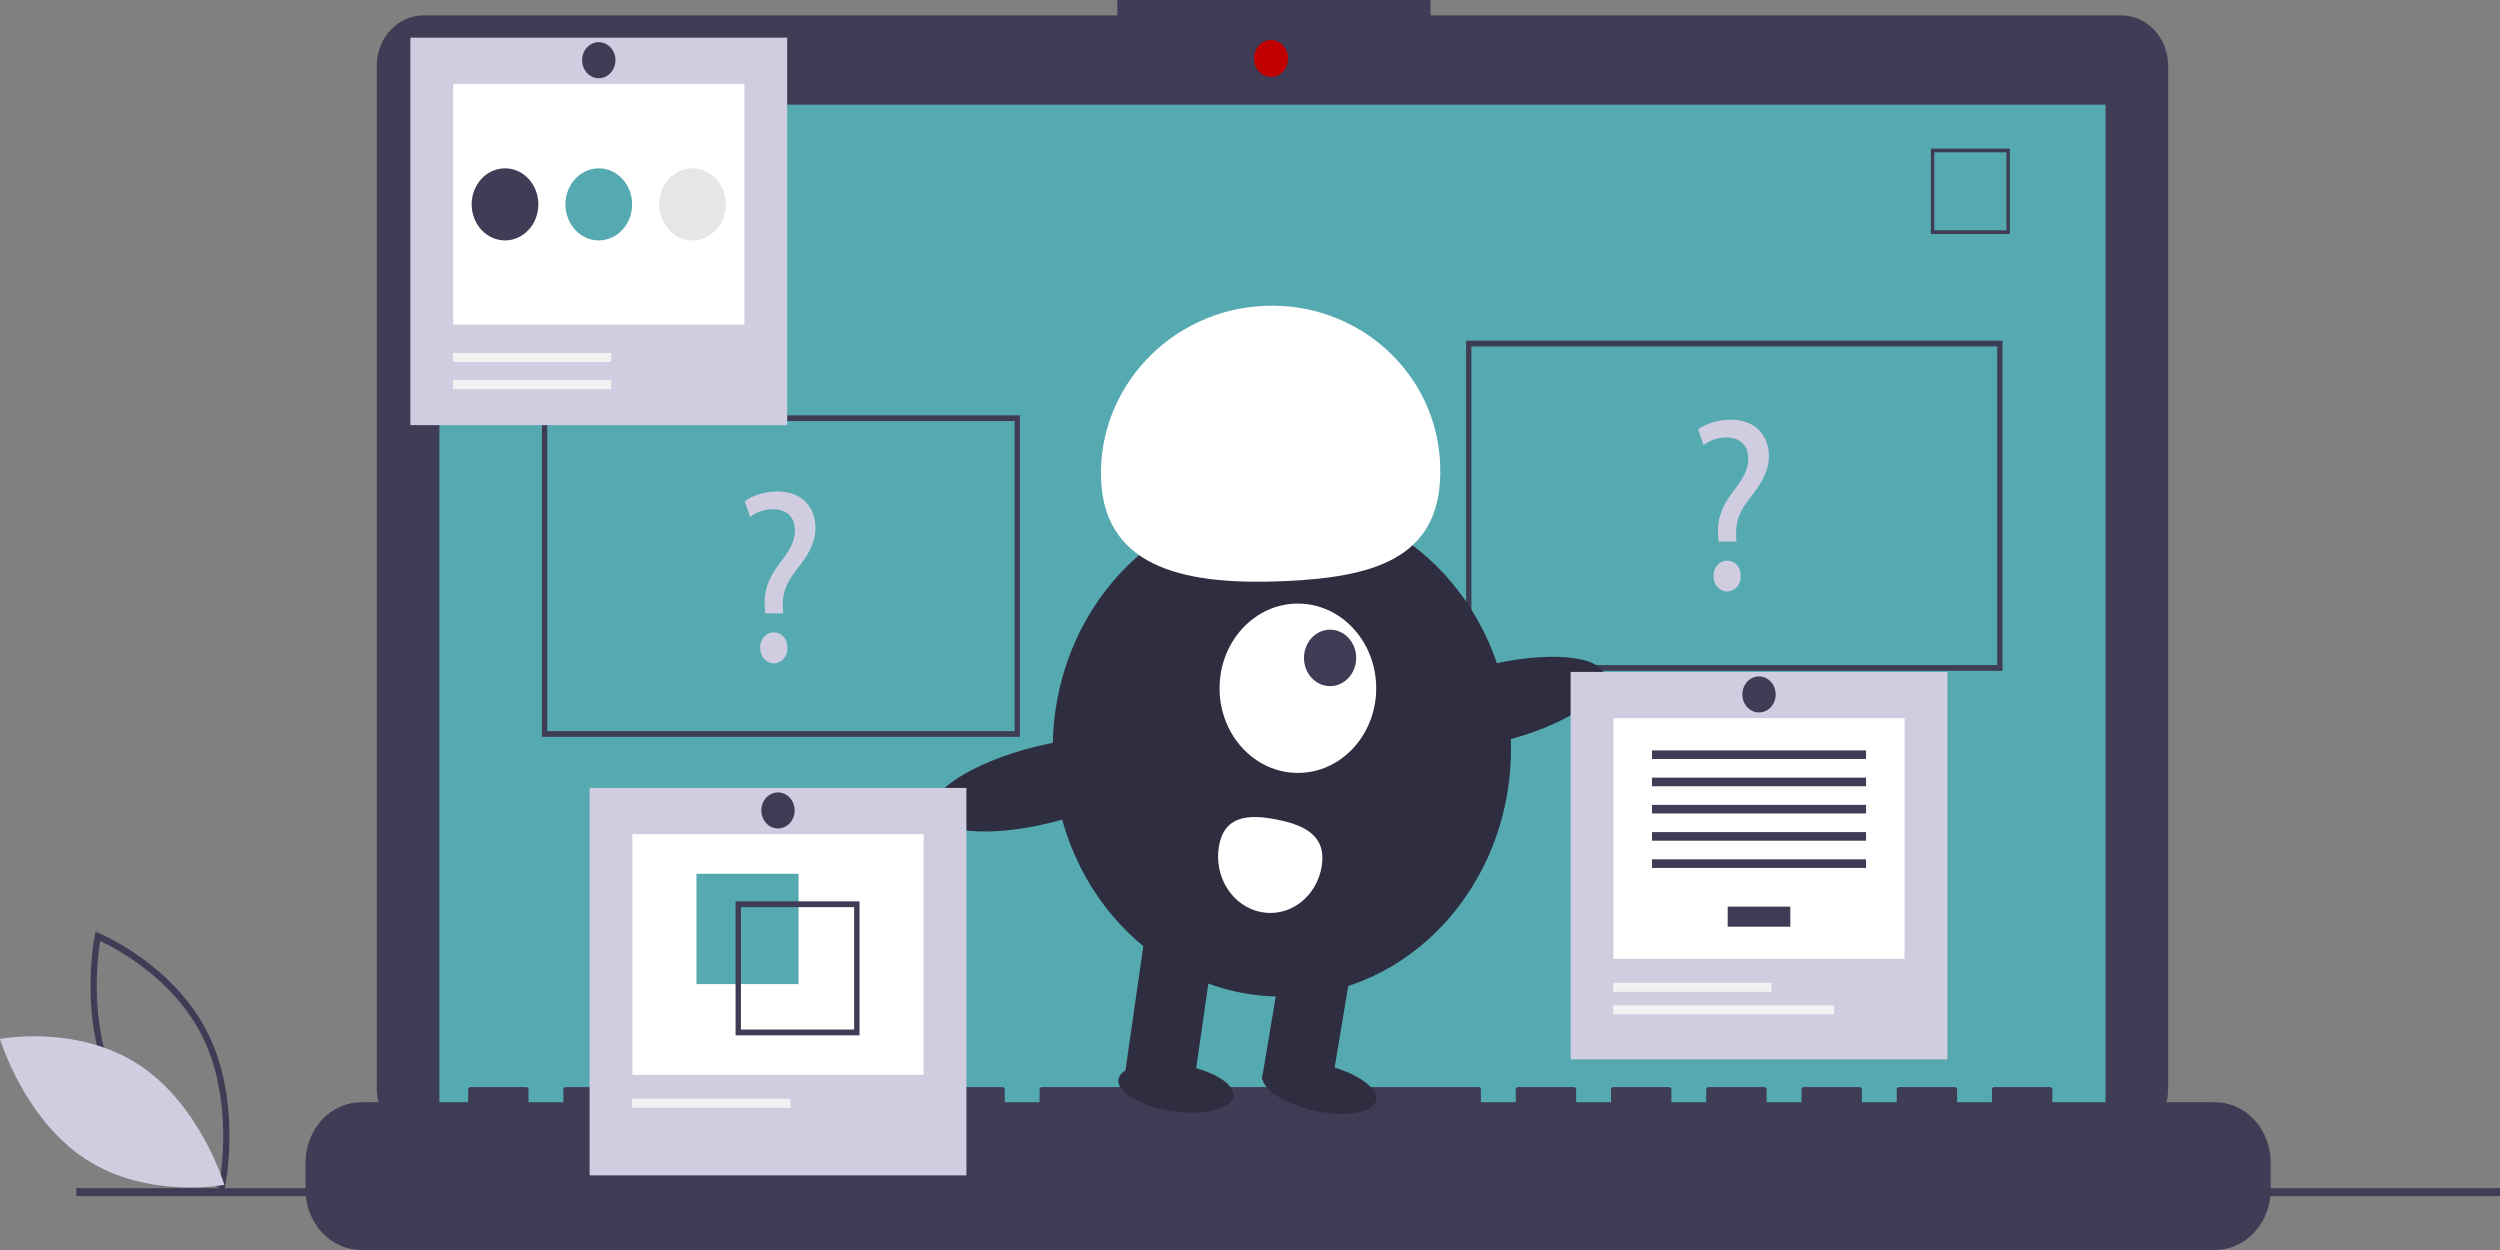 <svg width="664" height="332" viewBox="0 0 664 332" fill="none" xmlns="http://www.w3.org/2000/svg">
<rect x="0" y="0" width="664" height="332" fill="#808080" stroke="none"/>
<g clip-path="url(#clip0)">
<path d="M59.596 316.067L58.702 315.705C58.506 315.624 38.958 307.528 29.801 289.171C20.644 270.812 25.128 248.708 25.174 248.488L25.385 247.481L26.279 247.843C26.475 247.923 46.022 256.019 55.179 274.377C64.337 292.736 59.853 314.839 59.806 315.06L59.596 316.067ZM31.267 288.316C39.009 303.838 54.456 311.794 58.37 313.61C59.114 309.076 61.448 290.738 53.713 275.232C45.979 259.727 30.526 251.758 26.61 249.937C25.866 254.475 23.533 272.81 31.267 288.316Z" fill="#3F3D56"/>
<path d="M36.799 282.731C53.255 293.434 59.593 314.692 59.593 314.692C59.593 314.692 39.25 318.599 22.794 307.896C6.338 297.193 -7.62939e-06 275.934 -7.62939e-06 275.934C-7.62939e-06 275.934 20.343 272.028 36.799 282.731Z" fill="#D0CDE1"/>
<path d="M563.453 4.089H379.947V0H296.739V4.089H112.477C110.847 4.089 109.233 4.436 107.727 5.11C106.221 5.784 104.853 6.773 103.7 8.019C102.548 9.265 101.633 10.744 101.009 12.372C100.386 14 100.065 15.745 100.065 17.507V289.143C100.065 292.702 101.372 296.115 103.7 298.631C106.028 301.148 109.185 302.562 112.477 302.562H563.453C565.083 302.562 566.697 302.215 568.203 301.54C569.709 300.866 571.077 299.877 572.23 298.631C573.383 297.385 574.297 295.906 574.921 294.278C575.544 292.65 575.866 290.905 575.865 289.143V17.507C575.866 15.745 575.544 14 574.921 12.372C574.297 10.744 573.383 9.265 572.23 8.019C571.077 6.773 569.709 5.784 568.203 5.11C566.697 4.436 565.083 4.089 563.453 4.089Z" fill="#3F3D56"/>
<path d="M559.224 27.803H116.706V297.655H559.224V27.803Z" fill="#55A9B1"/>
<path d="M337.587 20.443C340.093 20.443 342.125 18.247 342.125 15.537C342.125 12.827 340.093 10.63 337.587 10.63C335.08 10.63 333.048 12.827 333.048 15.537C333.048 18.247 335.08 20.443 337.587 20.443Z" fill="#C10000"/>
<path d="M533.82 62.148H512.844V39.471H533.82V62.148ZM513.756 61.162H532.908V40.457H513.756V61.162Z" fill="#3F3D56"/>
<path d="M588.29 292.749H545.104V289.385C545.104 289.298 545.088 289.211 545.057 289.13C545.026 289.049 544.98 288.976 544.923 288.914C544.866 288.852 544.798 288.803 544.723 288.769C544.648 288.736 544.568 288.718 544.487 288.718H529.68C529.599 288.718 529.518 288.736 529.444 288.769C529.369 288.803 529.301 288.852 529.243 288.914C529.186 288.976 529.141 289.049 529.11 289.13C529.079 289.211 529.063 289.298 529.063 289.385V292.749H519.808V289.385C519.808 289.298 519.792 289.211 519.761 289.13C519.73 289.049 519.685 288.976 519.628 288.914C519.57 288.852 519.502 288.803 519.428 288.769C519.353 288.736 519.273 288.718 519.191 288.718H504.385C504.304 288.718 504.223 288.736 504.148 288.769C504.074 288.803 504.006 288.852 503.948 288.914C503.891 288.976 503.846 289.049 503.815 289.13C503.784 289.211 503.768 289.298 503.768 289.385V292.749H494.513V289.385C494.513 289.298 494.497 289.211 494.466 289.13C494.435 289.049 494.39 288.976 494.333 288.914C494.275 288.852 494.207 288.803 494.132 288.769C494.058 288.736 493.977 288.718 493.896 288.718H479.089C479.008 288.718 478.928 288.736 478.853 288.769C478.778 288.803 478.71 288.852 478.653 288.914C478.596 288.976 478.55 289.049 478.519 289.13C478.488 289.211 478.472 289.298 478.472 289.385V292.749H469.218V289.385C469.218 289.298 469.202 289.211 469.171 289.13C469.14 289.049 469.095 288.976 469.037 288.914C468.98 288.852 468.912 288.803 468.837 288.769C468.762 288.736 468.682 288.718 468.601 288.718H453.794C453.713 288.718 453.633 288.736 453.558 288.769C453.483 288.803 453.415 288.852 453.358 288.914C453.301 288.976 453.255 289.049 453.224 289.13C453.193 289.211 453.177 289.298 453.177 289.385V292.749H443.923V289.385C443.923 289.298 443.907 289.211 443.876 289.13C443.845 289.049 443.8 288.976 443.742 288.914C443.685 288.852 443.617 288.803 443.542 288.769C443.467 288.736 443.387 288.718 443.306 288.718H428.499C428.418 288.718 428.338 288.736 428.263 288.769C428.188 288.803 428.12 288.852 428.063 288.914C428.006 288.976 427.96 289.049 427.929 289.13C427.898 289.211 427.882 289.298 427.882 289.385V292.749H418.628V289.385C418.628 289.298 418.612 289.211 418.581 289.13C418.55 289.049 418.504 288.976 418.447 288.914C418.39 288.852 418.322 288.803 418.247 288.769C418.172 288.736 418.092 288.718 418.011 288.718H403.204C403.123 288.718 403.043 288.736 402.968 288.769C402.893 288.803 402.825 288.852 402.768 288.914C402.71 288.976 402.665 289.049 402.634 289.13C402.603 289.211 402.587 289.298 402.587 289.385V292.749H393.333V289.385C393.333 289.298 393.317 289.211 393.286 289.13C393.255 289.049 393.209 288.976 393.152 288.914C393.095 288.852 393.027 288.803 392.952 288.769C392.877 288.736 392.797 288.718 392.716 288.718H276.728C276.647 288.718 276.567 288.736 276.492 288.769C276.417 288.803 276.349 288.852 276.292 288.914C276.235 288.976 276.189 289.049 276.158 289.13C276.127 289.211 276.111 289.298 276.111 289.385V292.749H266.857V289.385C266.857 289.298 266.841 289.211 266.81 289.13C266.779 289.049 266.734 288.976 266.676 288.914C266.619 288.852 266.551 288.803 266.476 288.769C266.401 288.736 266.321 288.718 266.24 288.718H251.433C251.352 288.718 251.272 288.736 251.197 288.769C251.122 288.803 251.054 288.852 250.997 288.914C250.94 288.976 250.894 289.049 250.863 289.13C250.832 289.211 250.816 289.298 250.816 289.385V292.749H241.562V289.385C241.562 289.298 241.546 289.211 241.515 289.13C241.484 289.049 241.438 288.976 241.381 288.914C241.324 288.852 241.256 288.803 241.181 288.769C241.106 288.736 241.026 288.718 240.945 288.718H226.138C226.057 288.718 225.977 288.736 225.902 288.769C225.827 288.803 225.759 288.852 225.702 288.914C225.644 288.976 225.599 289.049 225.568 289.13C225.537 289.211 225.521 289.298 225.521 289.385V292.749H216.267V289.385C216.267 289.298 216.251 289.211 216.22 289.13C216.189 289.049 216.143 288.976 216.086 288.914C216.029 288.852 215.961 288.803 215.886 288.769C215.811 288.736 215.731 288.718 215.65 288.718H200.843C200.762 288.718 200.682 288.736 200.607 288.769C200.532 288.803 200.464 288.852 200.407 288.914C200.349 288.976 200.304 289.049 200.273 289.13C200.242 289.211 200.226 289.298 200.226 289.385V292.749H190.972V289.385C190.972 289.298 190.956 289.211 190.925 289.13C190.894 289.049 190.848 288.976 190.791 288.914C190.734 288.852 190.666 288.803 190.591 288.769C190.516 288.736 190.436 288.718 190.355 288.718H175.548C175.467 288.718 175.386 288.736 175.312 288.769C175.237 288.803 175.169 288.852 175.111 288.914C175.054 288.976 175.009 289.049 174.978 289.13C174.947 289.211 174.931 289.298 174.931 289.385V292.749H165.676V289.385C165.676 289.298 165.66 289.211 165.629 289.13C165.598 289.049 165.553 288.976 165.496 288.914C165.438 288.852 165.37 288.803 165.296 288.769C165.221 288.736 165.14 288.718 165.059 288.718H150.253C150.172 288.718 150.091 288.736 150.016 288.769C149.942 288.803 149.874 288.852 149.816 288.914C149.759 288.976 149.714 289.049 149.683 289.13C149.652 289.211 149.636 289.298 149.636 289.385V292.749H140.381V289.385C140.381 289.298 140.365 289.211 140.334 289.13C140.303 289.049 140.258 288.976 140.201 288.914C140.143 288.852 140.075 288.803 140 288.769C139.926 288.736 139.845 288.718 139.764 288.718H124.957C124.876 288.718 124.796 288.736 124.721 288.769C124.646 288.803 124.578 288.852 124.521 288.914C124.464 288.976 124.418 289.049 124.387 289.13C124.356 289.211 124.34 289.298 124.34 289.385V292.749H95.96C92.034 292.749 88.267 294.435 85.49 297.437C82.714 300.439 81.154 304.51 81.154 308.756V315.994C81.154 320.239 82.714 324.31 85.49 327.312C88.267 330.314 92.034 332 95.96 332H588.29C592.217 332 595.984 330.314 598.76 327.312C601.537 324.31 603.097 320.239 603.097 315.994V308.756C603.097 304.51 601.537 300.439 598.76 297.437C595.984 294.435 592.217 292.749 588.29 292.749Z" fill="#3F3D56"/>
<path d="M664 315.579H20.251V317.702H664V315.579Z" fill="#3F3D56"/>
<path d="M531.869 178.17H389.392V90.484H531.869V178.17ZM390.803 176.645H530.458V92.009H390.803V176.645Z" fill="#3F3D56"/>
<path d="M270.897 195.707H143.938V110.309H270.897V195.707ZM145.348 194.182H269.486V111.834H145.348V194.182Z" fill="#3F3D56"/>
<path d="M203.252 162.92L203.13 161.215C202.767 157.674 203.858 153.805 206.891 149.872C209.621 146.396 211.137 143.839 211.137 140.888C211.137 137.544 209.196 135.314 205.375 135.249C203.189 135.239 201.052 135.948 199.248 137.282L197.792 133.151C199.794 131.577 203.252 130.527 206.466 130.527C213.442 130.527 216.596 135.183 216.596 140.166C216.596 144.626 214.291 147.839 211.38 151.576C208.711 154.986 207.74 157.871 207.922 161.215L207.983 162.92L203.252 162.92ZM201.917 172.1C201.885 171.565 201.955 171.029 202.124 170.525C202.293 170.021 202.557 169.56 202.899 169.172C203.241 168.784 203.653 168.476 204.111 168.269C204.568 168.062 205.061 167.96 205.557 167.969C207.68 167.969 209.136 169.674 209.136 172.1C209.156 172.626 209.077 173.151 208.905 173.643C208.732 174.136 208.47 174.585 208.133 174.965C207.796 175.345 207.391 175.647 206.943 175.853C206.495 176.06 206.013 176.166 205.526 176.166C205.04 176.166 204.558 176.06 204.11 175.853C203.662 175.647 203.257 175.345 202.92 174.965C202.583 174.585 202.32 174.136 202.148 173.643C201.976 173.151 201.897 172.626 201.917 172.1Z" fill="#D0CDE1"/>
<path d="M456.465 143.858L456.344 142.153C455.98 138.612 457.072 134.743 460.104 130.809C462.834 127.334 464.35 124.777 464.35 121.826C464.35 118.482 462.409 116.252 458.588 116.187C456.402 116.177 454.266 116.886 452.461 118.219L451.006 114.088C453.008 112.514 456.465 111.465 459.68 111.465C466.656 111.465 469.81 116.121 469.81 121.104C469.81 125.564 467.504 128.777 464.593 132.514C461.924 135.923 460.954 138.809 461.135 142.153L461.196 143.858L456.465 143.858ZM455.131 153.038C455.098 152.503 455.168 151.967 455.337 151.463C455.506 150.959 455.77 150.498 456.112 150.11C456.454 149.721 456.867 149.414 457.324 149.207C457.782 149 458.274 148.898 458.77 148.907C460.893 148.907 462.349 150.611 462.349 153.038C462.369 153.564 462.29 154.089 462.118 154.581C461.946 155.073 461.683 155.523 461.346 155.903C461.009 156.283 460.604 156.585 460.156 156.791C459.708 156.998 459.227 157.104 458.74 157.104C458.253 157.104 457.771 156.998 457.323 156.791C456.875 156.585 456.471 156.283 456.133 155.903C455.796 155.523 455.534 155.073 455.361 154.581C455.189 154.089 455.111 153.564 455.131 153.038Z" fill="#D0CDE1"/>
<path d="M340.458 264.689C374.072 264.689 401.322 235.231 401.322 198.892C401.322 162.554 374.072 133.096 340.458 133.096C306.843 133.096 279.593 162.554 279.593 198.892C279.593 235.231 306.843 264.689 340.458 264.689Z" fill="#2F2E41"/>
<path d="M316.95 288.994L298.755 285.434L304.656 244.363L322.851 247.924L316.95 288.994Z" fill="#2F2E41"/>
<path d="M359.241 255.045L341.046 251.484L335.145 286.725L353.34 290.285L359.241 255.045Z" fill="#2F2E41"/>
<path d="M365.501 292.205C366.132 288.824 359.882 284.607 351.54 282.786C343.198 280.966 335.924 282.231 335.293 285.613C334.661 288.995 340.911 293.212 349.253 295.032C357.595 296.853 364.869 295.587 365.501 292.205Z" fill="#2F2E41"/>
<path d="M327.604 291.143C328.023 287.723 321.524 283.971 313.088 282.763C304.651 281.555 297.473 283.348 297.054 286.768C296.635 290.188 303.134 293.94 311.57 295.148C320.006 296.356 327.185 294.563 327.604 291.143Z" fill="#2F2E41"/>
<path d="M344.719 205.286C356.207 205.286 365.52 195.218 365.52 182.798C365.52 170.379 356.207 160.311 344.719 160.311C333.23 160.311 323.917 170.379 323.917 182.798C323.917 195.218 333.23 205.286 344.719 205.286Z" fill="white"/>
<path d="M353.268 182.233C357.098 182.233 360.202 178.878 360.202 174.738C360.202 170.598 357.098 167.242 353.268 167.242C349.439 167.242 346.334 170.598 346.334 174.738C346.334 178.878 349.439 182.233 353.268 182.233Z" fill="#3F3D56"/>
<path d="M292.444 127.313C291.529 102.954 310.949 82.322 335.82 81.23C360.691 80.138 381.596 98.999 382.511 123.358C383.426 147.717 366.137 153.251 341.266 154.344C316.395 155.436 293.359 151.672 292.444 127.313Z" fill="white"/>
<path d="M398.792 196.972C415.174 192.913 427.499 185.115 426.321 179.555C425.142 173.996 410.905 172.779 394.523 176.839C378.141 180.898 365.816 188.696 366.995 194.256C368.173 199.815 382.41 201.031 398.792 196.972Z" fill="#2F2E41"/>
<path d="M279.317 218.45C295.7 214.391 308.025 206.593 306.846 201.034C305.667 195.474 291.431 194.258 275.048 198.317C258.666 202.376 246.341 210.174 247.52 215.734C248.699 221.294 262.935 222.51 279.317 218.45Z" fill="#2F2E41"/>
<path d="M323.741 224.822C323.417 226.759 323.449 228.746 323.835 230.67C324.221 232.594 324.954 234.417 325.991 236.035C327.029 237.653 328.351 239.034 329.883 240.099C331.414 241.164 333.125 241.893 334.917 242.244C336.709 242.595 338.547 242.56 340.327 242.143C342.107 241.726 343.793 240.933 345.29 239.812C346.786 238.69 348.064 237.26 349.049 235.605C350.035 233.949 350.709 232.1 351.033 230.163C352.398 222.016 346.571 219.133 339.034 217.658C331.498 216.183 325.106 216.675 323.741 224.822Z" fill="white"/>
<path d="M209.075 10.006H108.998V112.916H209.075V10.006Z" fill="#D0CDE1"/>
<path d="M197.703 22.299H120.37V86.228H197.703V22.299Z" fill="white"/>
<path d="M162.357 93.769H120.294V96.163H162.357V93.769Z" fill="#F2F2F2"/>
<path d="M162.357 100.949H120.294V103.342H162.357V100.949Z" fill="#F2F2F2"/>
<path d="M134.13 63.854C139.021 63.854 142.986 59.568 142.986 54.281C142.986 48.994 139.021 44.708 134.13 44.708C129.24 44.708 125.275 48.994 125.275 54.281C125.275 59.568 129.24 63.854 134.13 63.854Z" fill="#3F3D56"/>
<path d="M159.036 63.854C163.927 63.854 167.892 59.568 167.892 54.281C167.892 48.994 163.927 44.708 159.036 44.708C154.146 44.708 150.181 48.994 150.181 54.281C150.181 59.568 154.146 63.854 159.036 63.854Z" fill="#55A9B1"/>
<path d="M183.943 63.854C188.833 63.854 192.798 59.568 192.798 54.281C192.798 48.994 188.833 44.708 183.943 44.708C179.052 44.708 175.087 48.994 175.087 54.281C175.087 59.568 179.052 63.854 183.943 63.854Z" fill="#E6E6E6"/>
<path d="M159.036 20.775C161.482 20.775 163.464 18.632 163.464 15.989C163.464 13.345 161.482 11.202 159.036 11.202C156.591 11.202 154.609 13.345 154.609 15.989C154.609 18.632 156.591 20.775 159.036 20.775Z" fill="#3F3D56"/>
<path d="M256.676 209.27H156.599V312.18H256.676V209.27Z" fill="#D0CDE1"/>
<path d="M245.303 221.564H167.971V285.492H245.303V221.564Z" fill="white"/>
<path d="M212.099 232.07H184.988V261.377H212.099V232.07Z" fill="#55A9B1"/>
<path d="M195.366 239.398V274.986H228.287V239.398H195.366ZM226.859 273.442H196.794V240.942H226.859V273.442Z" fill="#3F3D56"/>
<path d="M209.958 291.837H167.895V294.23H209.958V291.837Z" fill="#F2F2F2"/>
<path d="M206.637 220.04C209.083 220.04 211.065 217.897 211.065 215.253C211.065 212.61 209.083 210.467 206.637 210.467C204.192 210.467 202.21 212.61 202.21 215.253C202.21 217.897 204.192 220.04 206.637 220.04Z" fill="#3F3D56"/>
<path d="M517.235 178.461H417.158V281.371H517.235V178.461Z" fill="#D0CDE1"/>
<path d="M505.862 190.755H428.53V254.683H505.862V190.755Z" fill="white"/>
<path d="M475.514 240.801H458.878V246.131H475.514V240.801Z" fill="#3F3D56"/>
<path d="M495.627 199.307H438.765V201.591H495.627V199.307Z" fill="#3F3D56"/>
<path d="M495.627 206.54H438.765V208.824H495.627V206.54Z" fill="#3F3D56"/>
<path d="M495.627 213.773H438.765V216.057H495.627V213.773Z" fill="#3F3D56"/>
<path d="M495.627 221.006H438.765V223.29H495.627V221.006Z" fill="#3F3D56"/>
<path d="M495.627 228.239H438.765V230.523H495.627V228.239Z" fill="#3F3D56"/>
<path d="M470.517 261.028H428.453V263.422H470.517V261.028Z" fill="#F2F2F2"/>
<path d="M487.121 267.011H428.453V269.405H487.121V267.011Z" fill="#F2F2F2"/>
<path d="M467.196 189.231C469.641 189.231 471.624 187.088 471.624 184.444C471.624 181.801 469.641 179.658 467.196 179.658C464.751 179.658 462.768 181.801 462.768 184.444C462.768 187.088 464.751 189.231 467.196 189.231Z" fill="#3F3D56"/>
</g>
<defs>
<clipPath id="clip0">
<rect width="664" height="332" fill="white"/>
</clipPath>
</defs>
</svg>
